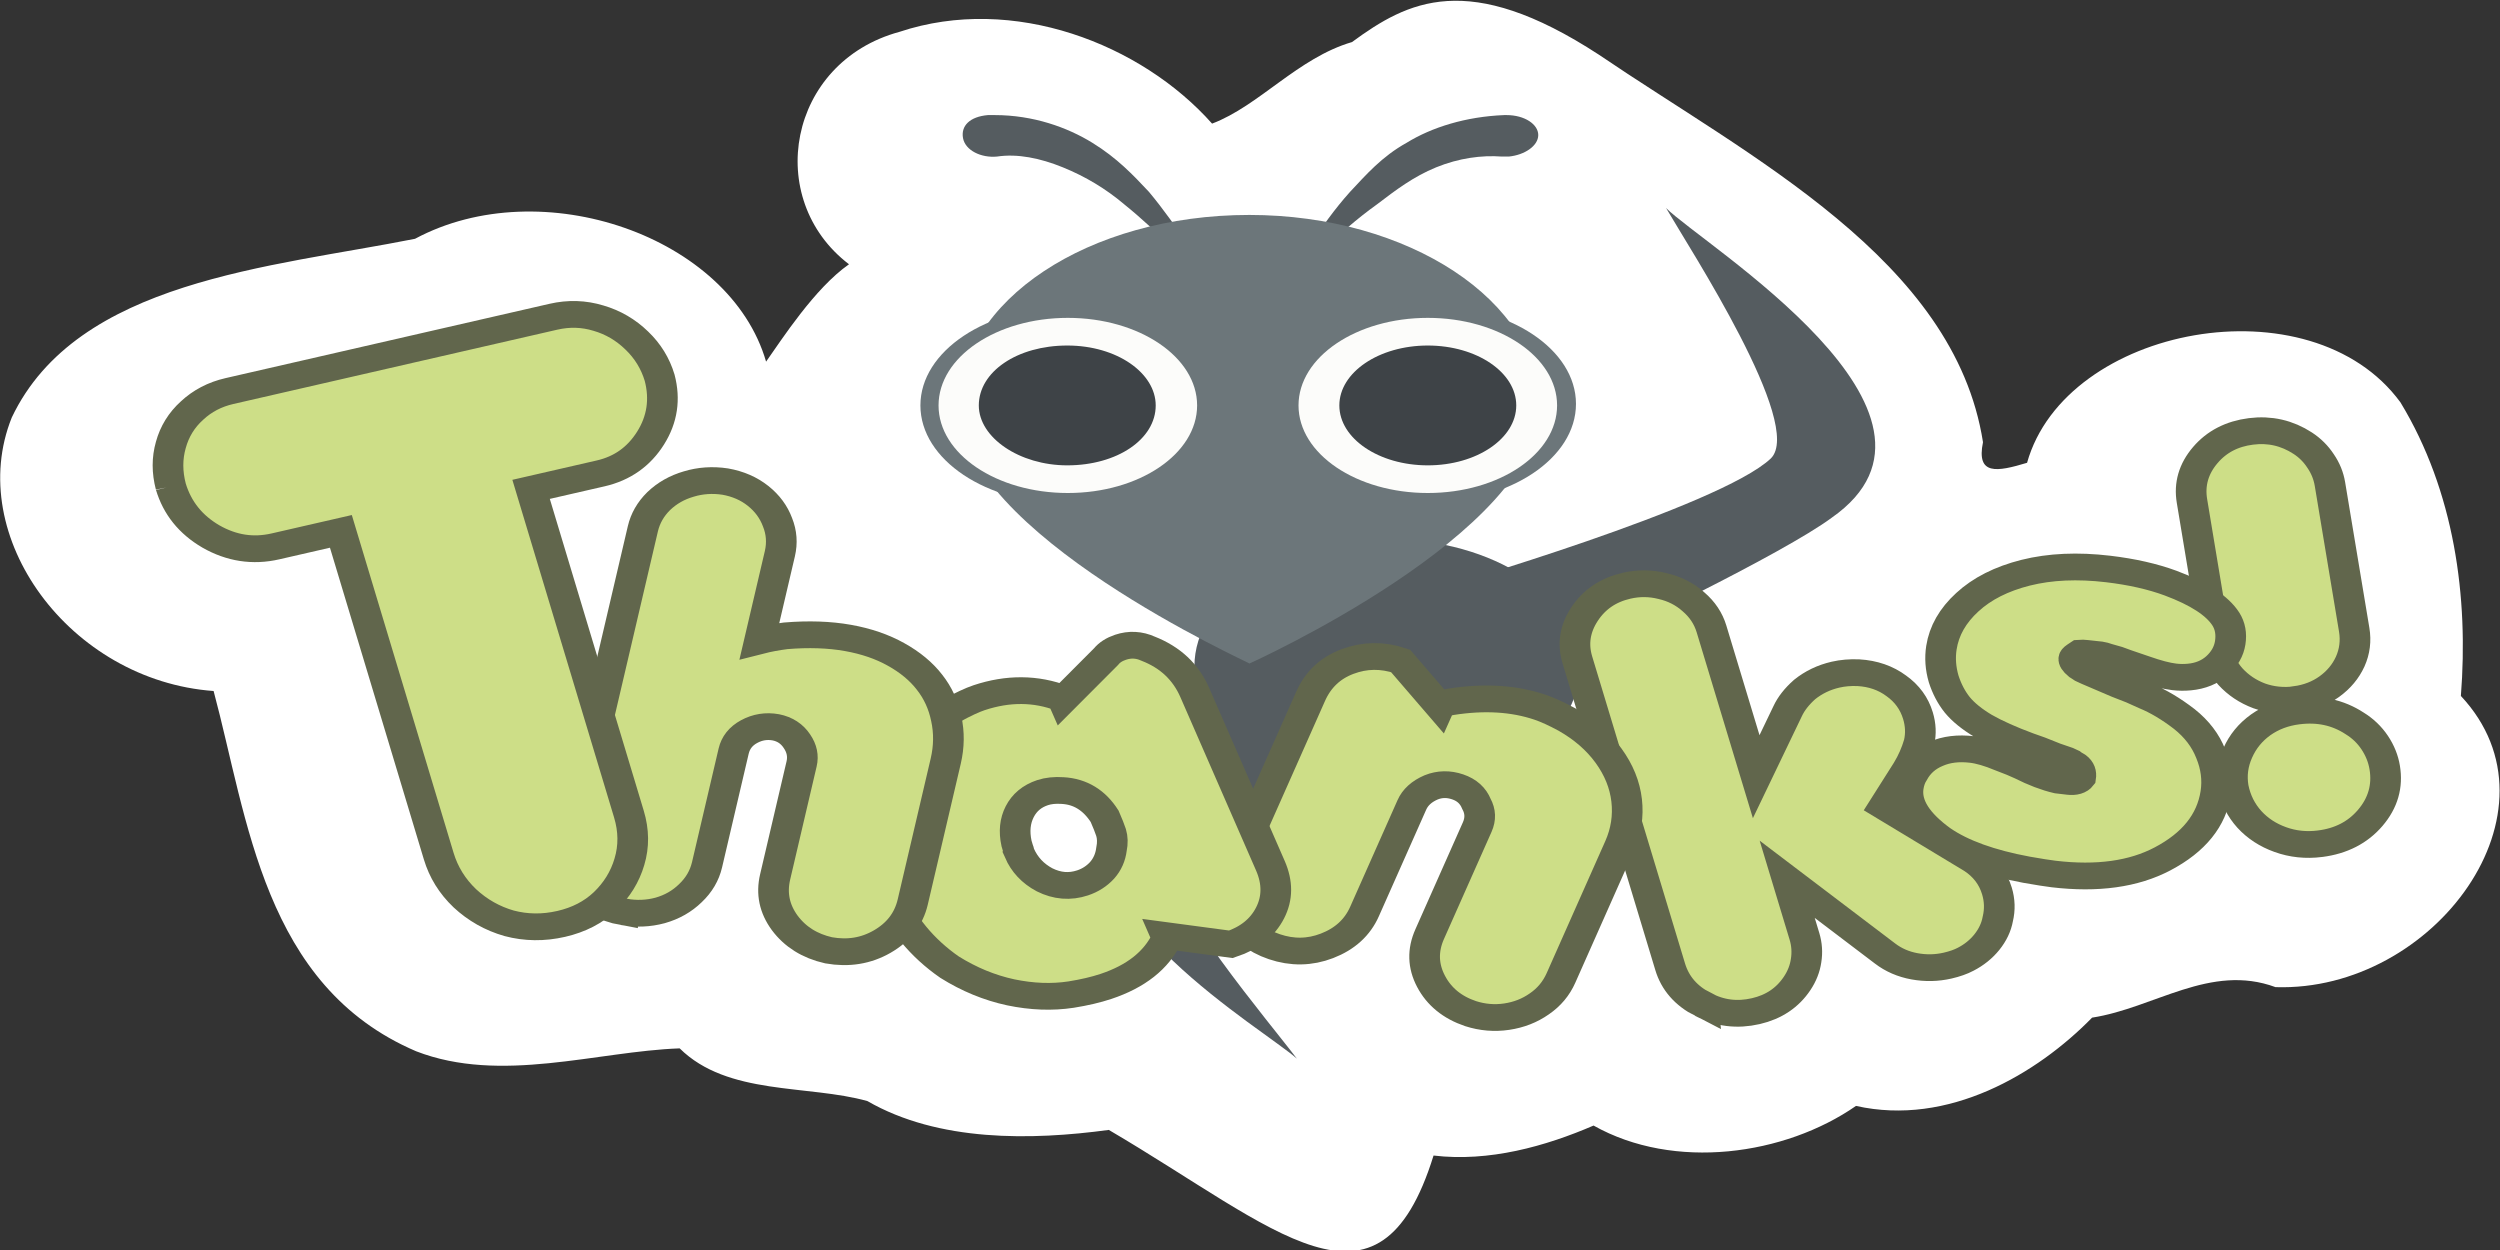 <svg xmlns="http://www.w3.org/2000/svg" version="1.1" width="200px" height="100px" viewBox="0 0 200 100"><rect x="0" y="0" width="200" height="100" fill="#333333" stroke="none"/><g transform="translate(80.08 -1010)"><g transform="matrix(1.352 0 0 1.229 -12.71 -404.3)"></g><g style="fill:#fff" transform="matrix(1.115 0 0 .973 100.4 1033)"><path style="fill:#fff" d="m-64.86-20.18c-3.886 1.303-6.667 5.246-10.04 6.705-5.079-6.552-14.26-10.66-22.43-7.545-8.008 2.497-9.765 13.74-3.621 19.11-2.466 1.972-4.829 6.196-5.949 8.006-2.602-10.3-16.11-15.68-25.19-10.1-10.31 2.352-24.24 3.401-28.93 14.69-3.418 9.757 4.143 21.63 14.48 22.49 2.459 10.49 3.573 24.25 14.53 29.62 6.077 2.7 12.97.005 18.91-.238 3.451 3.909 9.203 2.962 13.47 4.334 5.103 3.372 11.77 3.233 17.32 2.371 12.05 8.105 19.36 16.66 23.3 2.107 3.974.545 8.031-.758 11.48-2.465 5.786 3.736 13.72 2.45 18.83-1.615 6.617 1.702 12.99-2.628 16.94-7.258 4.47-.793 8.485-4.487 13.16-2.508 11.39.418 21.01-14.51 13.3-23.94.557-8.14-.463-16.83-4.336-24.14-6.436-10.08-24.03-6.286-26.79 4.969-2.168.749-3.652 1.051-3.162-1.695-2.05-15.01-16.73-23.43-27.56-31.86-9.39-7.016-13.71-4.403-17.72-1.032zm60.71 56.04c1.774 1.641-2.605-.131 0 0z"/></g><g transform="matrix(1.352 0 0 1.229 224.1 -327.9)"><path style="fill:#555c60" d="m-150.1 1134c-1.079.818-7.089 5.727-8.476 7.772-3.853 5.931 8.476 13.91 10.33 15.75-1.387-2.045-8.168-10.84-7.397-12.68 1.079-2.659 10.02-7.772 10.02-7.772l-4.469-3.068"/><ellipse style="fill:#555c60" rx="11.41" ry="8.3" cy="1132" cx="-142.9"/><path style="fill:#555c60" d="m-152.3 1108c-2.281-2-4.026-4.2-6.173-6.1-1.074-1-2.281-1.8-3.624-2.4-1.342-.6-2.684-.9-3.892-.7-.939.1-1.879-.4-2.013-1.2-.134-.8.403-1.4 1.476-1.5h.268.134c2.281 0 4.295.8 5.771 1.8s2.416 2.1 3.355 3.2c1.745 2.3 2.952 4.7 4.697 6.9"/><path style="fill:#555c60" d="m-149.8 1108c1.745-2.2 2.818-4.6 4.697-6.9.939-1.1 1.879-2.3 3.355-3.2 1.476-1 3.489-1.7 5.771-1.8h.134c1.074 0 1.879.6 1.879 1.3s-.805 1.3-1.745 1.4h-.403c-1.208-.1-2.55.1-3.892.7s-2.416 1.5-3.489 2.4c-2.416 1.9-4.16 4.1-6.308 6.1"/><g style="fill:#6c767a" transform="matrix(1.342 0 0 1 -173.2 1094)"><path d="m16.5 8.6c-7.1 0-12.8 5.6-12.8 12.5 0 8.2 12.9 16.7 12.8 16.7 0 0 12.8-8.5 12.8-16.7 0-6.9-5.8-12.5-12.8-12.5"/><ellipse cy="20.9" cx="24.4" rx="6.5" ry="6.4"/></g><ellipse style="fill:#fcfcfa" rx="7.65" ry="5.7" cy="1115" cx="-140.5"/><ellipse style="fill:#3e4347" rx="5.234" ry="3.9" cy="1115" cx="-140.5"/><ellipse style="fill:#6c767a" rx="8.723" ry="6.4" cy="1115" cx="-161.8"/><ellipse style="fill:#fcfcfa" rx="7.65" ry="5.7" cy="1115" cx="-161.8"/><path style="fill:#3e4347" d="m-156.6 1115c0 2.2-2.281 3.9-5.234 3.9-2.818 0-5.234-1.8-5.234-3.9 0-2.2 2.281-3.9 5.234-3.9 2.952 0 5.234 1.8 5.234 3.9"/><path style="fill:#555c60" d="m-131.8 1131c2-.845 12.4-6.398 15.2-8.691 8.802-6.76-7.602-17.74-9.802-20.16 1.4 2.656 8.202 14.12 6.201 16.3-3.001 3.138-19.6 8.45-19.6 8.45l8.002 4.104"/></g><g style="stroke:#61664c;stroke-width:2.2;fill:#cdde87" transform="matrix(1.115 0 0 .973 94.37 1049)"><path style="stroke:#61664c;stroke-width:2.2;fill:#cdde87" d="m10 29.29q-1.5.217-2.847-.342-1.322-.541-2.216-1.655-.897-1.135-1.161-2.651-.211-1.457.324-2.822.532-1.387 1.642-2.303 1.132-.919 2.633-1.136 2.305-.334 4.098 1.005 0.89.626 1.451 1.588.561.962.719 2.049.334 2.305-1.042 4.147-1.339 1.793-3.6 2.12zm-1.713-11.85q-1.392.202-2.642-.305-1.232-.532-2.073-1.587-.819-1.058-1.021-2.45l-1.737-11.99q-.303-2.088.962-3.781 1.227-1.643 3.271-1.94 2.022-.293 3.715.971.772.576 1.277 1.458.527.878.675 1.9l1.74 11.98q.199 1.37-.287 2.617-.488 1.225-1.5 2.06-1.011.835-2.378 1.055z"/><path style="stroke:#61664c;stroke-width:2.2;fill:#cdde87" d="m-17.19 28.89q-2.632-2.175-2.351-4.244.086-.631.347-1.084.53-1.126 1.645-1.662 1.118-.558 2.577-.36.893.121 2.121.709l.857.382.602.303q1.398.811 2.575 1.125l.261.035.544.074q.588.08.837-.286.092-.675-.346-1.045-.019-.025-.081-.055-.059-.052-.122-.083-.038-.049-.078-.077l-.393-.208-.863-.339-1.107-.505-.82-.333q-1.929-.816-3.172-1.628-1.218-.831-1.87-1.739-.631-.906-.975-2.128-.332-1.309-.161-2.572.284-2.09 1.86-3.739 1.579-1.67 4.187-2.425 2.63-.752 5.918-.306 2.547.346 4.477 1.162 3.039 1.299 3.967 2.955.463.839.312 1.949-.145 1.067-.944 1.89-.796.801-1.988.928-.54.06-1.085-.014-.849-.115-2.174-.65l-1.306-.51-.63-.263-.701-.228q-.337-.134-.489-.155-1.285-.174-1.465-.154l-.099.075-.148.113q-.173.132-.191.262-.038.283.374.672.081.055.141.108.059.052.141.108l.393.208.624.306 1.497.735 1.066.477.932.481q1.334.625 2.76 1.882 1.342 1.224 1.897 2.852 0.58 1.609.361 3.22-.461 3.397-3.818 5.425-3.116 1.883-7.819 1.245-.61-.083-1.948-.353-3.987-.851-6.13-2.539z"/><path style="stroke:#61664c;stroke-width:2.2;fill:#cdde87" d="m-34.26 42.51q-1.826-1.063-2.364-3.103l-6.66-25.24q-.516-1.955.511-3.748 1.042-1.82 3.018-2.342 1.296-.342 2.575.025 1.294.34 2.229 1.298.95.931 1.292 2.227l3.207 12.15 2.259-5.391q.372-.916 1.213-1.775.969-.892 2.223-1.223.765-.202 1.639-.16 1.574.107 2.716 1.079 1.158.944 1.556 2.453.297 1.126.082 2.205-.289 1.144-.835 2.175l-1.692 3.06 6.421 4.441q1.276.959 1.69 2.531.303 1.147.062 2.302-.163 1.02-.79 1.913-.612.866-1.517 1.4-.529.321-1.294.523-1.168.308-2.371.058-1.202-.251-2.119-1.054l-7.019-6.102 1.239 4.695q.258.977.117 1.992-.126.988-.642 1.874-1.032 1.772-2.966 2.282-2.018.533-3.78-.548z"/><path style="stroke:#61664c;stroke-width:2.2;fill:#cdde87" d="m-67.83 35.14q-.804-1.938-.05-3.884l5.463-14.1q.794-2.049 2.634-2.844 1.868-.808 3.815-.053l2.799 3.724.064-.164q.199-.088.761-0.2 3.572-.642 6.378.445.799.31 1.92 1.003 1.882 1.224 2.994 2.975t1.305 3.687q.192 1.936-.506 3.739l-4.208 10.86q-.508 1.311-1.556 2.13-1.028.827-2.339 1.049-1.312.222-2.59-.249-1.967-.762-2.836-2.654-.869-1.892-.099-3.879l3.414-8.81q.381-.983-.061-1.909-.362-1.012-1.345-1.393-.983-.381-1.901.041-1.019.501-1.384 1.443l-3.398 8.769q-.762 1.967-2.695 2.82-1.848.816-3.774.069-1.926-.746-2.803-2.618z"/><path style="stroke:#61664c;stroke-width:2.2;fill:#cdde87" d="m-88.18 18.34q1.233-.775 1.972-1.057 3.121-1.189 5.969.054l.047.123 3.091-3.552q.368-.516 1.045-.774 1.006-.383 1.973.118 2.382 1.068 3.344 3.593l5.429 14.25q.79 2.074-.023 3.889-.814 1.815-2.805 2.574l-4.669-.714.078.205q-1.143 2.74-4.387 3.976-1.068.407-2.496.669-2.05.358-4.327-.186-2.284-.564-4.385-2.068-1.482-1.175-2.583-2.707t-1.938-3.729q-.936-2.888-.64-5.752.317-2.872 1.714-5.191 1.389-2.34 3.591-3.72zm4.863 11.71q.548 1.437 1.804 2.205 1.354.777 2.73.253.821-.313 1.396-1.026.567-.733.677-1.739.135-.757-.03-1.376-.139-.488-.46-1.33-1.114-1.998-3.017-2.119-.823-.063-1.439.172-1.129.43-1.638 1.564-.508 1.134-.231 2.604.058.213.1.385.055.144.108.406z"/><path style="stroke:#61664c;stroke-width:2.2;fill:#cdde87" d="m-111.7 34.9q-2.002-.409-3.154-2.125-1.126-1.733-.704-3.799l5.225-25.58q.264-1.292 1.138-2.279.896-.983 2.147-1.4 1.256-.439 2.621-.205 1.378.281 2.361 1.178.983.896 1.396 2.169.439 1.256.166 2.591l-1.46 7.147q.859-.251 1.876-.402 2.47-.235 4.472.174 1.959.4 3.446 1.354 1.509.959 2.404 2.285.9 1.305 1.203 3.004.325 1.703-.04 3.49l-2.366 11.58q-.427 2.088-2.19 3.253-1.737 1.148-3.847.717-2.023-.525-3.149-2.258-1.105-1.728-.687-3.773l1.9-9.3q.198-.969-.337-1.863-.531-.916-1.516-1.14-1.012-.207-1.91.35-.899.556-1.114 1.611l-1.909 9.343q-.273 1.335-1.195 2.335-.9 1.005-2.173 1.417-1.269.391-2.603.119z"/><path style="stroke:#61664c;stroke-width:2.2;fill:#cdde87" d="m-144.2-.071q-.408-1.789-.001-3.426.399-1.668 1.522-2.829 1.114-1.191 2.682-1.603l23.25-6.112q1.654-.435 3.227.116 1.564.52 2.749 1.839 1.176 1.288 1.643 3.061.608 2.668-.651 4.961-1.259 2.294-3.581 2.904l-4.992 1.312 7.019 26.7q.532 2.023.036 3.916-.474 1.855-1.751 3.255-1.256 1.361-3.142 1.857-1.916.504-3.737-.049-1.8-.591-3.179-2.058-1.35-1.475-1.873-3.466l-7.019-26.7-4.702 1.236q-2.409.633-4.621-.815-2.182-1.455-2.878-4.1z"/></g></g></svg>